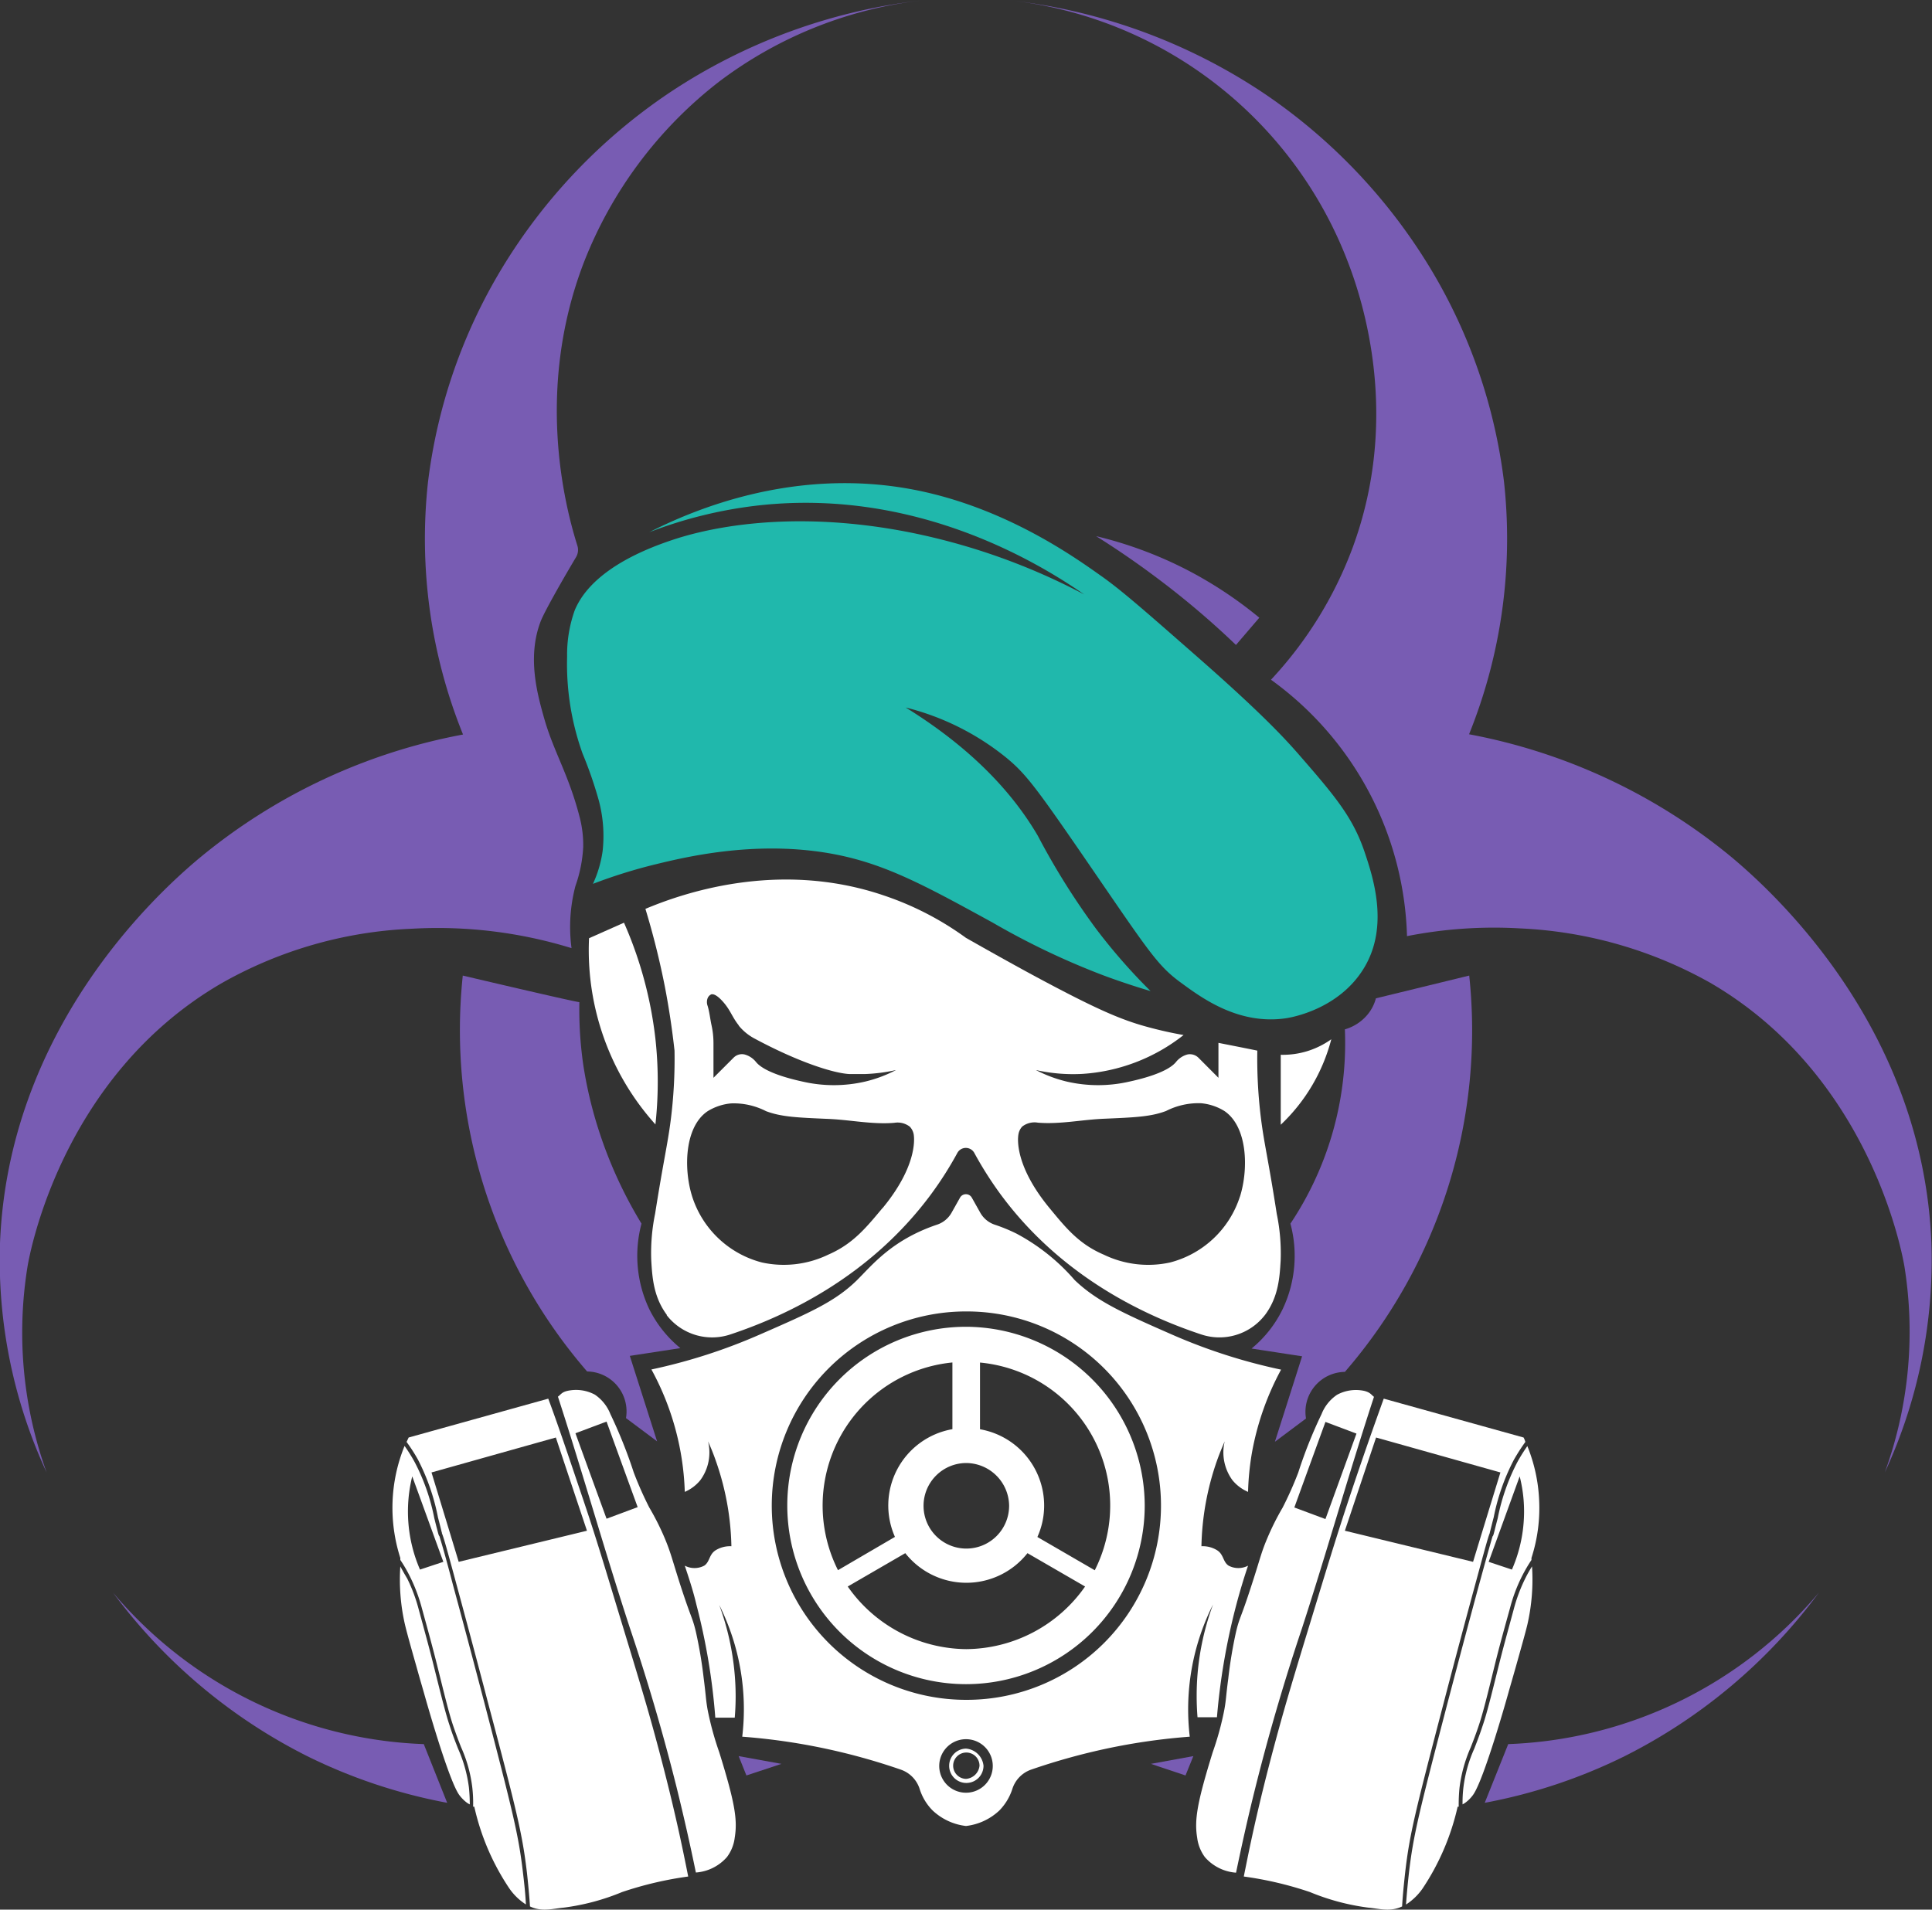 <svg xmlns="http://www.w3.org/2000/svg" viewBox="0 0 231.66 229.02"><rect x="0" y="0" width="231.66" height="229.02" fill="#333333" stroke="none"/><defs><style>.cls-1{fill:#fff;}.cls-2{fill:#20b8ac;}.cls-3{fill:#785cb3;}</style></defs><title>logo</title><g id="Layer_2" data-name="Layer 2"><g id="Layer_1-2" data-name="Layer 1"><path class="cls-1" d="M86.24,210.14a36.76,36.76,0,0,1-1.4-5.13c-.22-1.28-.17-1.47-.46-3.72a53.19,53.19,0,0,0-.94-5.59c-.43-1.81-.51-1.44-1.86-5.6-1-3.12-1.13-3.84-1.86-5.59a31.22,31.22,0,0,0-1.87-3.72,42,42,0,0,1-1.86-4.2,57.25,57.25,0,0,0-2.8-7,5.06,5.06,0,0,0-1.86-2.33,4.77,4.77,0,0,0-3.26-.46c-.74.16-.83.47-1.17.7,3,9.24,5.6,18.48,8.62,27.72,2,5.93,3.9,12.3,5.6,19.1q1.3,5.26,2.32,10.25a5.47,5.47,0,0,0,3.73-1.86,4.84,4.84,0,0,0,.93-2.33C88.45,218.25,88.12,216.19,86.24,210.14Zm-13.51-28q-1.87-5.12-3.73-10.25l3.73-1.4q1.86,5.13,3.73,10.26Z"/><path class="cls-1" d="M48,187.86a24.18,24.18,0,0,0,.54,6.9c.22.94.61,2.35,1.4,5.13.57,2.05.65,2.26.93,3.26,0,0,2.86,10.25,4.19,12.11a4.53,4.53,0,0,0,.93.94,2.49,2.49,0,0,0,.34.2,19.76,19.76,0,0,0-.1-2,16.59,16.59,0,0,0-1.3-4.67c-.3-.77-.65-1.64-1-2.74-.47-1.39-.94-3.26-1.87-7-.56-2.25-1-3.83-1.86-7a19.44,19.44,0,0,0-1.38-3.69C48.51,188.79,48.25,188.32,48,187.86Z"/><path class="cls-1" d="M82.05,222.72c-.81-3.95-1.92-8.8-3.73-15.38-.9-3.27-1.84-6.37-3.73-12.58s-3-10-4.66-14.91-3-8.93-4.19-12.11L49,172.4l-.25.53a19.59,19.59,0,0,1,1.38,2.15A25.8,25.8,0,0,1,52.52,182c.13.49.26,1,.4,1.57a2.3,2.3,0,0,0,.07.26s0,0,0,.06h0v0c.22.52.63,2,1.76,6.18,1.79,6.6,3.21,12,3.73,14C62,217.31,62.64,220,63.18,224.56c.15,1.35.28,2.72.37,4.08l.33.14c1.31.48,2.49.11,3.72,0a27.29,27.29,0,0,0,7-1.87,43,43,0,0,1,7.92-1.86C82.41,224.49,82.25,223.69,82.05,222.72ZM55,187.31c-1.08-3.58-2.17-7.14-3.26-10.72l14.91-4.19q1.86,5.59,3.73,11.18Z"/><path class="cls-1" d="M62.71,224.61c-.53-4.57-1.2-7.21-4.65-20.47-.53-2-1.93-7.38-3.73-14-1-3.84-1.47-5.35-1.64-5.91-.08-.06-.12-.23-.22-.61-.15-.56-.28-1.08-.4-1.57a24.56,24.56,0,0,0-2.38-6.76,20.4,20.4,0,0,0-1.18-1.88A19.65,19.65,0,0,0,48,186.84c0,.09,0,.17,0,.24a17.2,17.2,0,0,1,1.16,2,20.08,20.08,0,0,1,1.42,3.77c.87,3.15,1.3,4.73,1.87,7,.92,3.71,1.38,5.58,1.85,7,.37,1.09.71,2,1,2.72a16.51,16.51,0,0,1,1.33,4.79,16.11,16.11,0,0,1,.1,2.31l.14,0a28.78,28.78,0,0,0,4.19,9.79,7,7,0,0,0,2,1.94C63,227.13,62.86,225.86,62.71,224.61ZM50.36,188.24a17.52,17.52,0,0,1-.93-11.18c1.25,3.41,2.48,6.83,3.73,10.25Z"/><path class="cls-1" d="M163.59,166.81a4.76,4.76,0,0,0-3.26.46,5,5,0,0,0-1.87,2.33,55.46,55.46,0,0,0-2.79,7,42.47,42.47,0,0,1-1.87,4.2,31.47,31.47,0,0,0-1.86,3.72c-.74,1.75-.85,2.47-1.87,5.59-1.34,4.16-1.43,3.79-1.86,5.6a53.32,53.32,0,0,0-.93,5.59c-.3,2.25-.24,2.44-.47,3.72a35.42,35.42,0,0,1-1.4,5.13c-1.87,6.05-2.21,8.11-1.86,10.25a4.94,4.94,0,0,0,.93,2.33,5.48,5.48,0,0,0,3.73,1.86c.69-3.32,1.45-6.74,2.33-10.25,1.7-6.8,3.6-13.17,5.59-19.1,3-9.24,5.59-18.48,8.62-27.72C164.42,167.28,164.33,167,163.59,166.81Zm-4.66,15.37-3.73-1.39q1.86-5.13,3.73-10.26l3.72,1.4Z"/><path class="cls-1" d="M183.7,187.86a24.18,24.18,0,0,1-.54,6.9c-.22.94-.62,2.35-1.4,5.13-.58,2.05-.65,2.26-.93,3.26,0,0-2.86,10.25-4.2,12.11a4.27,4.27,0,0,1-.93.94,3.24,3.24,0,0,1-.33.2,15.4,15.4,0,0,1,.1-2,16,16,0,0,1,1.3-4.67c.3-.77.64-1.64,1-2.74.48-1.39.95-3.26,1.88-7,.56-2.25,1-3.83,1.86-7a19.44,19.44,0,0,1,1.38-3.69C183.14,188.79,183.41,188.32,183.7,187.86Z"/><path class="cls-1" d="M182.69,172.4l-16.77-4.66c-1.15,3.18-2.6,7.29-4.2,12.11s-2.72,8.55-4.66,14.91-2.82,9.31-3.72,12.58c-1.81,6.58-2.92,11.43-3.73,15.38-.2,1-.36,1.77-.47,2.33a42.76,42.76,0,0,1,7.92,1.86,27.4,27.4,0,0,0,7,1.87c1.24.11,2.41.48,3.73,0l.33-.14c.08-1.36.22-2.73.37-4.08.53-4.61,1.2-7.25,4.67-20.54.52-2,1.93-7.38,3.73-14,1.13-4.16,1.53-5.66,1.75-6.18a0,0,0,0,1,0,0h0l0-.06.07-.26c.14-.55.27-1.08.4-1.57a25.43,25.43,0,0,1,2.41-6.87,23.08,23.08,0,0,1,1.38-2.15C182.85,172.74,182.77,172.56,182.69,172.4Zm-6.06,14.91-15.37-3.73L165,172.4l14.91,4.19C178.81,180.17,177.72,183.73,176.63,187.31Z"/><path class="cls-1" d="M184.55,179.85a19.47,19.47,0,0,0-1.41-6.42,20.4,20.4,0,0,0-1.18,1.88,24.88,24.88,0,0,0-2.37,6.76c-.13.49-.26,1-.4,1.57-.1.38-.14.55-.22.61-.17.56-.6,2.07-1.65,5.91-1.79,6.6-3.2,12-3.73,14-3.45,13.26-4.12,15.9-4.65,20.47-.14,1.25-.26,2.52-.35,3.78a7.06,7.06,0,0,0,2-1.94,29.19,29.19,0,0,0,4.19-9.79l.13,0a19.65,19.65,0,0,1,.1-2.31,17.16,17.16,0,0,1,1.33-4.79c.3-.76.64-1.63,1-2.72.46-1.37.93-3.24,1.85-7,.56-2.28,1-3.86,1.87-7a19.16,19.16,0,0,1,1.41-3.77,18.77,18.77,0,0,1,1.16-2,2.32,2.32,0,0,0,0-.24A19.37,19.37,0,0,0,184.55,179.85Zm-1.86,2.8a17.32,17.32,0,0,1-1.4,5.59l-2.79-.93,3.72-10.25A17.05,17.05,0,0,1,182.69,182.65Z"/><path class="cls-1" d="M115.83,208.56h0"/><path class="cls-1" d="M115.83,159.12a21.43,21.43,0,1,0,21.43,21.43A21.5,21.5,0,0,0,115.83,159.12ZM121,180.55a5.13,5.13,0,1,1-5.12-5.09A5.18,5.18,0,0,1,121,180.55Zm-20.52,7.76A17.24,17.24,0,0,1,114.2,163.4v8a9.29,9.29,0,0,0-6.89,12.92Zm15.4,9.47a17.52,17.52,0,0,1-14.23-7.51l6.9-4a9.33,9.33,0,0,0,14.65,0l6.91,4A17.54,17.54,0,0,1,115.83,197.78Zm8.51-13.45a9.15,9.15,0,0,0,.81-3.78,9.29,9.29,0,0,0-7.69-9.14v-8a17.22,17.22,0,0,1,13.76,24.91Z"/><path class="cls-1" d="M115.83,208.56h0"/><path class="cls-1" d="M115.83,209.71a2.06,2.06,0,1,0,2.1,2.06A2.29,2.29,0,0,0,115.83,209.71Zm0,3.63a1.58,1.58,0,1,1,1.62-1.57A1.76,1.76,0,0,1,115.83,213.34Z"/><path class="cls-1" d="M140.52,160.05c-6-2.63-9-4-11.65-6.52a24.35,24.35,0,0,0-7-5.59,20.26,20.26,0,0,0-2.58-1.06,3.14,3.14,0,0,1-1.76-1.46l-1-1.78a.81.81,0,0,0-1.42,0l-1,1.78a3.13,3.13,0,0,1-1.77,1.46,20.87,20.87,0,0,0-2.58,1.06c-3.58,1.77-5.41,4-7,5.59-2.62,2.57-5.63,3.89-11.65,6.52a67.14,67.14,0,0,1-13,4.19,32.7,32.7,0,0,1,4,14.68,4.87,4.87,0,0,0,1.86-1.4,5.6,5.6,0,0,0,.93-4.66c.33.74.65,1.51.93,2.33a32.67,32.67,0,0,1,1.87,10.25,3.3,3.3,0,0,0-1.87.47c-.83.51-.7,1.4-1.39,1.86a2.51,2.51,0,0,1-2.33,0c.49,1.48,1,3,1.39,4.66A76.61,76.61,0,0,1,85.77,206H88.1a30.2,30.2,0,0,0,0-5.13,31.69,31.69,0,0,0-1.86-8.39A27.92,27.92,0,0,1,89,208.28a74.7,74.7,0,0,1,9.78,1.39,76,76,0,0,1,9.26,2.57,3.61,3.61,0,0,1,2.24,2.33,6.34,6.34,0,0,0,1.55,2.56,7,7,0,0,0,4,1.86,7,7,0,0,0,4-1.86,6.58,6.58,0,0,0,1.55-2.56,3.62,3.62,0,0,1,2.23-2.33,77,77,0,0,1,9.26-2.57,74.83,74.83,0,0,1,9.79-1.39,28,28,0,0,1,2.79-15.85,31.69,31.69,0,0,0-1.86,8.39,32.43,32.43,0,0,0,0,5.13h2.33a78.49,78.49,0,0,1,2.33-13.52c.43-1.62.9-3.18,1.4-4.66a2.51,2.51,0,0,1-2.33,0c-.7-.46-.57-1.35-1.4-1.86a3.27,3.27,0,0,0-1.86-.47,32.92,32.92,0,0,1,1.86-10.25c.29-.82.61-1.59.93-2.33a5.64,5.64,0,0,0,.93,4.66,4.89,4.89,0,0,0,1.87,1.4,32.85,32.85,0,0,1,.46-4.66,33.25,33.25,0,0,1,3.5-10A67.21,67.21,0,0,1,140.52,160.05ZM115.83,215a3.21,3.21,0,1,1,0-6.42h0a3.21,3.21,0,1,1,0,6.42Zm0-11.14a23.29,23.29,0,0,1,0-46.58h.09a23.29,23.29,0,0,1,0,46.58Z"/><path class="cls-1" d="M115.83,208.56Z"/><path class="cls-1" d="M80.88,126a58.29,58.29,0,0,1-.46,8.38c-.38,2.93-.85,4.74-1.87,11.19a23.33,23.33,0,0,0-.46,5.59c.12,2,.26,4.36,1.86,6.52l0,.06a6.9,6.9,0,0,0,7.68,2.28c6.68-2.23,16.68-6.9,24-16.78a42.66,42.66,0,0,0,3.18-5,1.16,1.16,0,0,1,2,0,43.89,43.89,0,0,0,3.17,5c7.28,9.88,17.29,14.55,24,16.78a6.89,6.89,0,0,0,7.67-2.28l.05-.06c1.6-2.16,1.74-4.5,1.86-6.52a23.41,23.41,0,0,0-.47-5.59c-1-6.45-1.48-8.26-1.86-11.19a58,58,0,0,1-.47-8.38c-1.55-.32-3.1-.62-4.66-.93v4.19l-2.37-2.38a1.47,1.47,0,0,0-1.34-.42h0a2.63,2.63,0,0,0-1.4.93c-1.12,1.33-4.54,2.1-5.59,2.33a16.67,16.67,0,0,1-7.46,0,16.21,16.21,0,0,1-3.73-1.39,20.53,20.53,0,0,0,5.6.46,21.82,21.82,0,0,0,12.11-4.66c-1.34-.23-2.74-.54-4.19-.93-3.25-.87-6.14-2.1-13.52-6.06-2.17-1.17-5-2.74-8.38-4.66A36.38,36.38,0,0,0,106,107.4C93.11,103,81.4,107.32,77.39,109a95.26,95.26,0,0,1,2.33,9.32C80.25,121.07,80.62,123.64,80.88,126Zm7.7-3a6.13,6.13,0,0,0,1.91,1.56c5.17,2.78,9.42,4.15,11.36,4.25.93,0,1.86,0,1.86,0a20.42,20.42,0,0,0,3.73-.48,16,16,0,0,1-3.73,1.39,16.62,16.62,0,0,1-7.45,0c-1.05-.23-4.47-1-5.59-2.33a2.63,2.63,0,0,0-1.4-.93h0a1.41,1.41,0,0,0-1.29.37l-2.43,2.43v-4.19a10,10,0,0,0-.23-2.1c-.17-.77-.24-1.57-.47-2.33a1.32,1.32,0,0,1,0-.93.85.85,0,0,1,.47-.47c.14,0,.52-.07,1.4.93s1.05,1.78,1.86,2.8Zm17.23,21.89c-2,2.4-3.56,4.31-6.52,5.59a12.25,12.25,0,0,1-7.92.93A11.92,11.92,0,0,1,83,143.51c-1.07-3.38-.9-8.41,1.86-10.25a6.47,6.47,0,0,1,2.8-.93,8.49,8.49,0,0,1,4.19.93c1.83.69,3.71.77,7.46.93,2.64.11,5.28.69,7.92.47a2.39,2.39,0,0,1,1.86.46,1.81,1.81,0,0,1,.47.93C109.67,136.72,109.87,140,105.81,144.91Zm42.87-1.4a11.93,11.93,0,0,1-8.39,7.92,12.23,12.23,0,0,1-7.92-.93c-3-1.28-4.54-3.19-6.52-5.59-4.06-4.92-3.86-8.19-3.73-8.86a1.77,1.77,0,0,1,.46-.93,2.41,2.41,0,0,1,1.87-.46c2.63.22,5.28-.36,7.92-.47,3.75-.16,5.62-.24,7.45-.93a8.56,8.56,0,0,1,4.2-.93,6.44,6.44,0,0,1,2.79.93C149.57,135.1,149.74,140.13,148.68,143.51Z"/><path class="cls-1" d="M74.82,110.66l-4.19,1.86A31.37,31.37,0,0,0,73,126a31.05,31.05,0,0,0,5.59,8.85,47.14,47.14,0,0,0,0-10.25A47.85,47.85,0,0,0,74.82,110.66Z"/><path class="cls-1" d="M153.57,126.5v8.39a21.54,21.54,0,0,0,6.06-10.25,10.17,10.17,0,0,1-2.8,1.4A10,10,0,0,1,153.57,126.5Z"/><path class="cls-2" d="M71.1,106a61.77,61.77,0,0,1,7.45-2.33c3.57-.87,11.66-2.83,20.5-1.4,6.66,1.08,11.5,3.73,20,8.39A90.8,90.8,0,0,0,132.37,117c2.32.86,4.27,1.47,5.59,1.86a69.46,69.46,0,0,1-6.52-7.45,86.45,86.45,0,0,1-7-11.18c-2.49-4.25-7-9.91-15.84-15.38a31.08,31.08,0,0,1,12.11,6.06c2.42,2,3.69,3.74,10.72,14,6.49,9.46,7.49,11,10.25,13,2.5,1.83,6.91,5.06,12.58,4.2.61-.1,6.33-1.07,9.32-6.06s1.08-10.82,0-14c-1.43-4.15-3.62-6.71-7.92-11.65-1.62-1.85-4.38-4.86-12.12-11.65-6.06-5.31-9.09-8-11.65-9.78-3.3-2.34-11.57-8.18-22.36-10.25C95.29,56,83.23,61.09,77.85,63.83a52.77,52.77,0,0,1,13.52-3.26C110,58.66,124.49,67.47,130,71.29a77,77,0,0,0-21-7.46c-15.65-3.07-25.91.1-28.42.94-9,3-11,6.89-11.65,8.38a15.78,15.78,0,0,0-.93,5.59,31.85,31.85,0,0,0,1.86,11.65A48.89,48.89,0,0,1,71.8,96a16.53,16.53,0,0,1,.46,6.06A14,14,0,0,1,71.1,106Z"/><path class="cls-3" d="M69.07,66.82a1.68,1.68,0,0,0,.16-1.38c-1.57-5-5-18.71.7-33.76A50.66,50.66,0,0,1,86.24,9.78,49.73,49.73,0,0,1,110.94,0,68.58,68.58,0,0,0,80.18,11.18a67.37,67.37,0,0,0-20,21,64.79,64.79,0,0,0-8.86,25.63,62.61,62.61,0,0,0,4.2,30.28A69.54,69.54,0,0,0,23.8,103C18.45,107.49,1,123.64,0,149.1a60.61,60.61,0,0,0,5.59,27.49A49.52,49.52,0,0,1,3.3,151.9c.28-1.68,4.17-22.91,23.3-34a50.48,50.48,0,0,1,22.83-6.52,54.49,54.49,0,0,1,19.1,2.33,19.27,19.27,0,0,1,.47-7.46,16.44,16.44,0,0,0,.93-4.65,13.28,13.28,0,0,0-.46-3.73c-1.3-5-3.08-7.73-4.2-11.65-.8-2.83-2.09-7.34-.46-11.65C65.27,73.31,68,68.61,69.07,66.82Z"/><path class="cls-3" d="M50.83,209.21l2.79,7a64.53,64.53,0,0,1-16.77-5.59A65.65,65.65,0,0,1,13.55,191a51.13,51.13,0,0,0,37.28,18.17Z"/><path class="cls-3" d="M88.57,210.61l.93,2.32,4.2-1.39Z"/><path class="cls-3" d="M55.49,117A62.54,62.54,0,0,0,70.4,164.48a4.79,4.79,0,0,1,4.66,5.59l3.73,2.79-3.27-10.25,6.06-.93A14.13,14.13,0,0,1,77.85,157a14.94,14.94,0,0,1-.93-10.25,52.27,52.27,0,0,1-5.12-11.18,50.06,50.06,0,0,1-1.87-7.92,46.7,46.7,0,0,1-.46-7.46C68.53,120.06,59.22,117.88,55.49,117Z"/><path class="cls-3" d="M120.72,0a49.28,49.28,0,0,1,41,31.68c1.72,4.54,6.22,18.41.47,34a47.35,47.35,0,0,1-9.79,15.84,39.27,39.27,0,0,1,16.31,30.75,53.89,53.89,0,0,1,13.51-.93,51.17,51.17,0,0,1,22.84,6.52c19.13,11.11,23,32.34,23.29,34A49.4,49.4,0,0,1,226,176.59a60.61,60.61,0,0,0,5.59-27.49c-1-25.46-18.41-41.61-23.76-46.13a69.47,69.47,0,0,0-31.68-14.91,62.64,62.64,0,0,0,4.19-30.28,64.71,64.71,0,0,0-8.85-25.63,67.44,67.44,0,0,0-20-21A68.56,68.56,0,0,0,120.72,0Z"/><path class="cls-3" d="M180.83,209.21l-2.8,7a64.29,64.29,0,0,0,16.77-5.59A65.55,65.55,0,0,0,218.1,191a51.13,51.13,0,0,1-37.27,18.17Z"/><path class="cls-3" d="M143.09,210.61l-.94,2.32L138,211.54Z"/><path class="cls-3" d="M176.17,117a62.54,62.54,0,0,1-14.91,47.53,4.79,4.79,0,0,0-4.66,5.59l-3.73,2.79q1.63-5.12,3.26-10.25l-6.06-.93A14,14,0,0,0,153.8,157a14.88,14.88,0,0,0,.93-10.25,39,39,0,0,0,6.53-23.3,5.5,5.5,0,0,0,2.79-1.86,5.07,5.07,0,0,0,.93-1.86Z"/><path class="cls-3" d="M151,74.08l-2.8,3.27a101.12,101.12,0,0,0-9.32-7.92c-2.57-1.94-5.07-3.64-7.45-5.13a48.41,48.41,0,0,1,11.18,4.19A49.24,49.24,0,0,1,151,74.08Z"/></g></g></svg>
